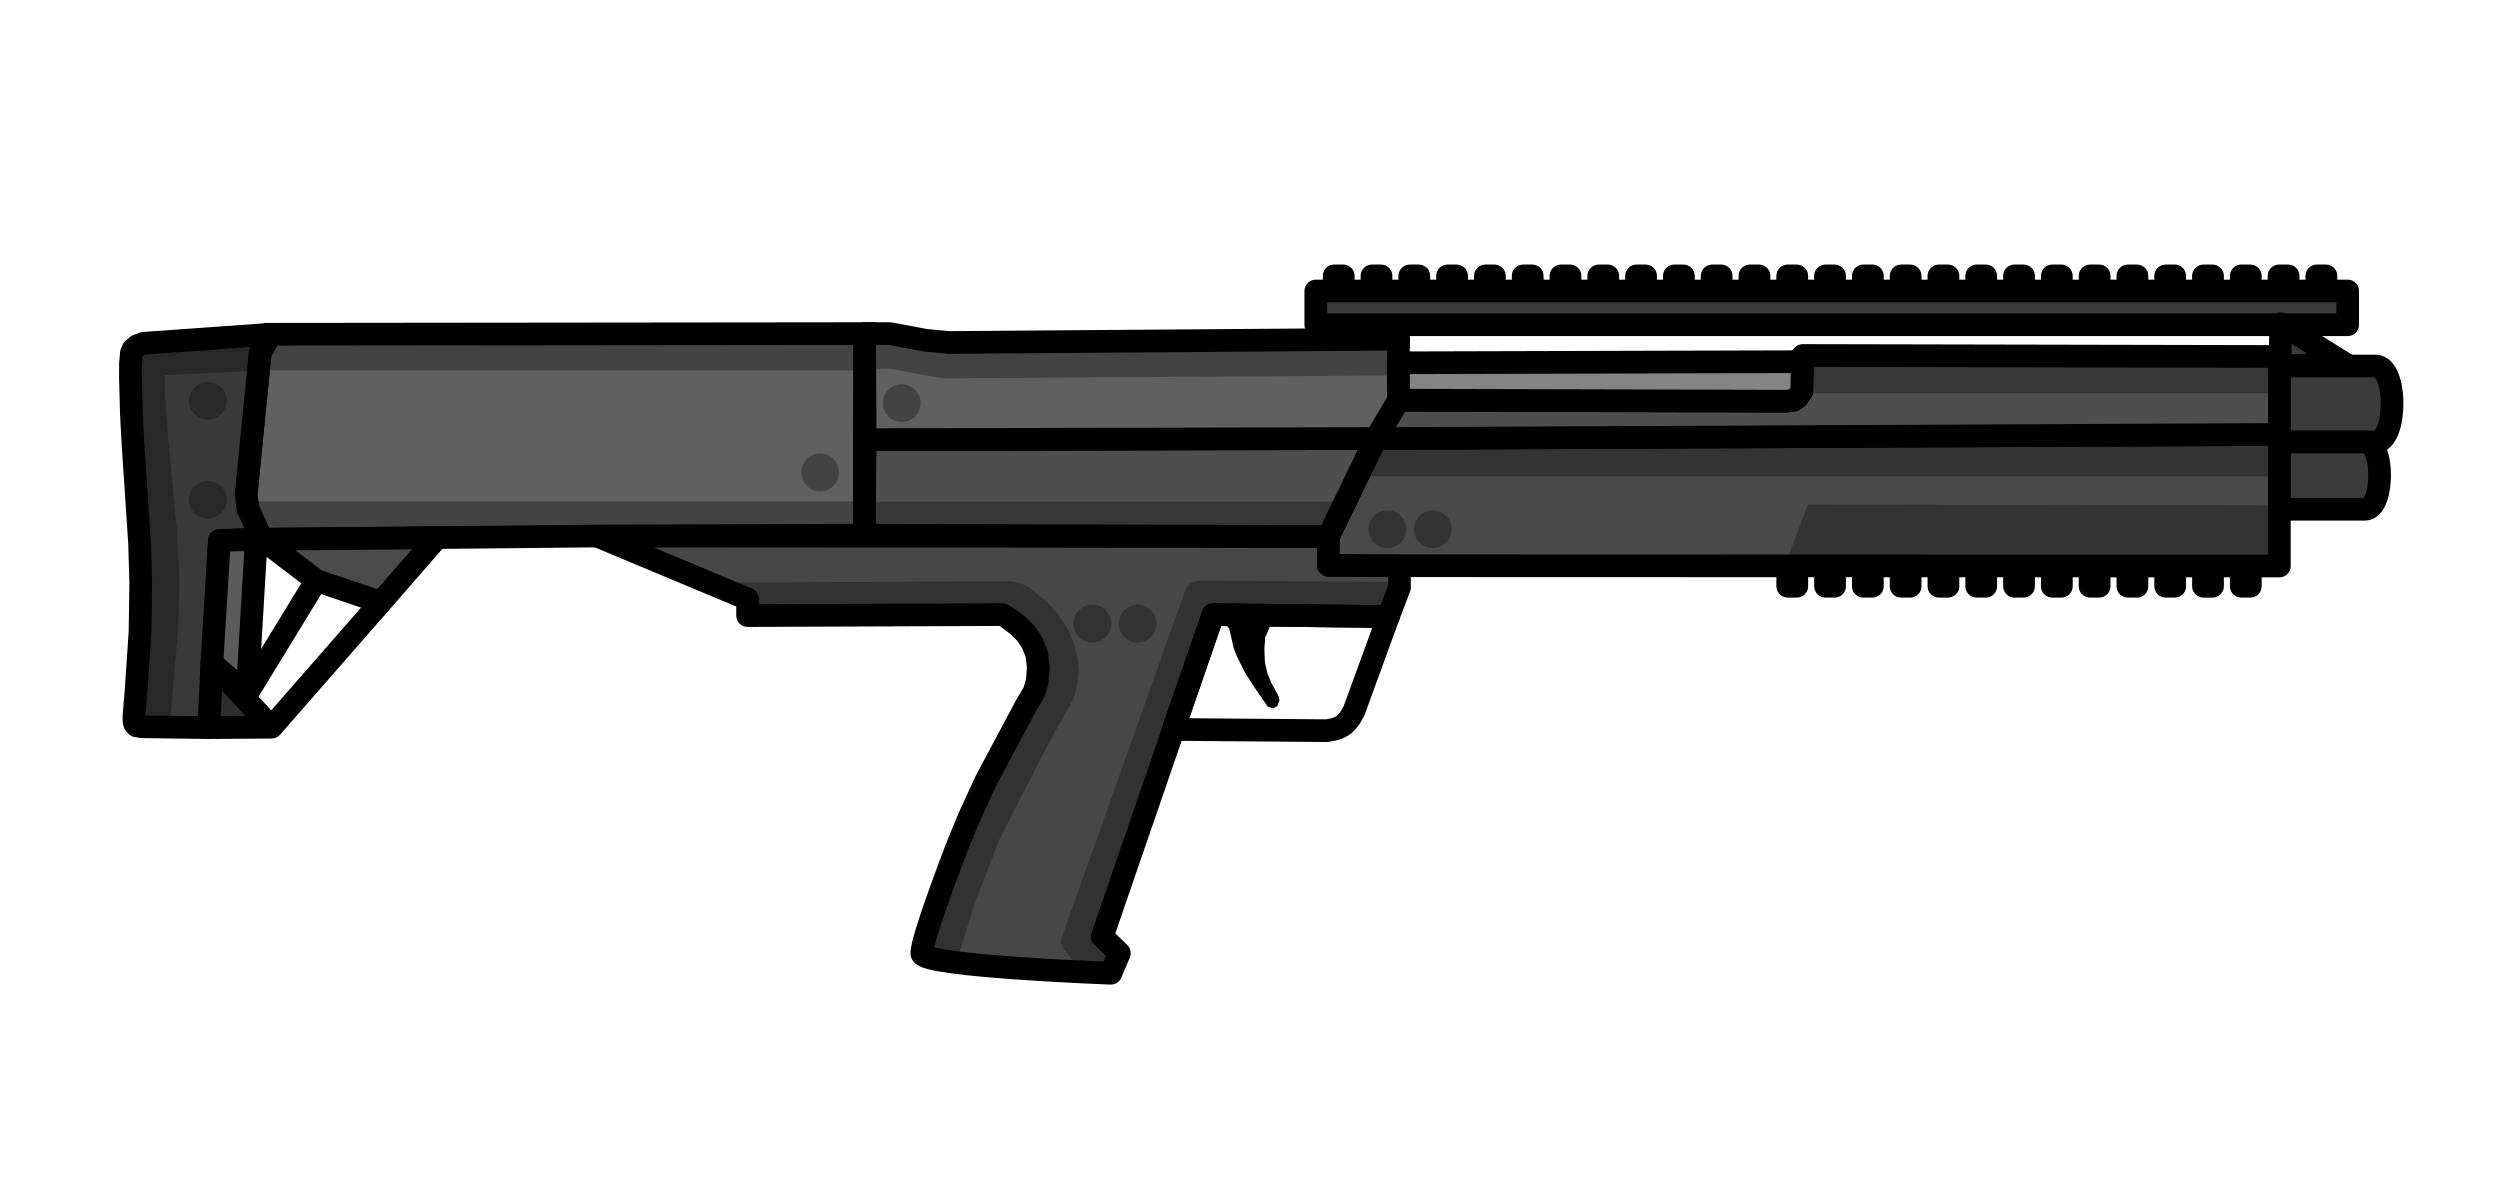 <?xml version="1.0" encoding="UTF-8" standalone="no"?>
<!-- Created with Inkscape (http://www.inkscape.org/) -->

<svg
   width="1250"
   height="600"
   viewBox="0 0 330.729 158.75"
   version="1.1"
   id="svg5"
   inkscape:version="1.1.1 (c3084ef, 2021-09-22)"
   sodipodi:docname="M4A1_loot copy.svg"
   xmlns:inkscape="http://www.inkscape.org/namespaces/inkscape"
   xmlns:sodipodi="http://sodipodi.sourceforge.net/DTD/sodipodi-0.dtd"
   xmlns="http://www.w3.org/2000/svg"
   xmlns:svg="http://www.w3.org/2000/svg">
  <sodipodi:namedview
     id="namedview7"
     pagecolor="#ffffff"
     bordercolor="#666666"
     borderopacity="1.0"
     inkscape:pageshadow="2"
     inkscape:pageopacity="0.0"
     inkscape:pagecheckerboard="0"
     inkscape:document-units="mm"
     showgrid="false"
     units="px"
     inkscape:zoom="0.55262464"
     inkscape:cx="565.48329"
     inkscape:cy="354.67112"
     inkscape:window-width="1440"
     inkscape:window-height="732"
     inkscape:window-x="0"
     inkscape:window-y="25"
     inkscape:window-maximized="1"
     inkscape:current-layer="layer1"
     showguides="false" />
  <defs
     id="defs2" />
  <g
     inkscape:label="Layer 1"
     inkscape:groupmode="layer"
     id="layer1">
    <path
       style="fill:#474747;stroke:#000000;stroke-width:3;stroke-linecap:butt;stroke-linejoin:round;stroke-opacity:1;stroke-miterlimit:4;stroke-dasharray:none;fill-opacity:1"
       d="m 145.818,123.892 2.266,2.199 -1.133,2.666 c 0,0 -24.792,-0.933 -24.992,-2.599 -0.2,-1.666 4.798,-14.528 4.798,-14.528 l 1.4,-3.399 2.266,-4.932 5.332,-9.997 1.066,-1.799 0.4,-1.4 0.133,-1.866 -0.2,-1.733 -0.6,-1.466 -0.8,-1.2 -1.066,-1.066 -1.599,-1.2 -0.533,-0.267 -33.655,0.133 v -2.199 l -19.927,-8.331 96.768,0.067 v 3.799 l 9.397,0.067 v 2.866 l -1.466,3.865 -23.192,-0.267 z"
       id="path2980" />
    <path
       style="fill:#000000;stroke:#000000;stroke-width:0;stroke-linecap:butt;stroke-linejoin:miter;stroke-opacity:1;stroke-miterlimit:4;stroke-dasharray:none;fill-opacity:0.3"
       d="m 142.454,127.623 -1.763,-2.125 -0.259,-0.486 -0.065,-0.389 0.065,-0.518 16.424,-46.163 0.292,-0.421 0.356,-0.324 0.551,-0.259 0.745,-0.13 26.564,0.194 -1.692,4.57 -23.192,-0.267 -14.662,42.586 1.133,4.865 z"
       id="path3202" />
    <path
       style="fill:#000000;stroke:#000000;stroke-width:0;stroke-linecap:butt;stroke-linejoin:miter;stroke-opacity:1;stroke-miterlimit:4;stroke-dasharray:none;fill-opacity:0.3"
       d="m 126.875,126.165 2.179,-6.917 3.174,-8.244 6.633,-12.934 3.222,-5.733 0.379,-1.469 0.237,-1.99 -0.095,-1.611 -0.569,-2.179 -0.663,-1.658 -1.516,-2.369 -1.421,-1.469 -2.416,-1.99 -1.327,-0.569 -1.232,-0.142 -38.612,0.19 4.052,2.158 v 2.199 l 34.189,0.133 4.065,4.932 -1.467,6.828 -14.024,33.259 z"
       id="path3343" />
    <path
       style="fill:none;stroke:#000000;stroke-width:3;stroke-linecap:butt;stroke-linejoin:round;stroke-opacity:1;stroke-miterlimit:4;stroke-dasharray:none;fill-opacity:1"
       d="m 183.672,81.573 -4.551,12.478 -0.408,0.735 -0.408,0.571 -0.571,0.571 -0.571,0.327 -0.735,0.245 -0.898,0.163 -20.329,-0.163 5.279,-15.194 z"
       id="path3527" />
    <ellipse
       style="fill:#000000;fill-opacity:0.3;fill-rule:evenodd;stroke:#5a5a5a;stroke-width:0;stroke-linecap:round;stroke-linejoin:round;stroke-miterlimit:4;stroke-dasharray:none;stroke-opacity:0.6;paint-order:markers fill stroke"
       id="path3828"
       cx="144.5"
       cy="82.5"
       rx="2.5"
       ry="2.5" />
    <ellipse
       style="fill:#000000;fill-opacity:0.3;fill-rule:evenodd;stroke:#5a5a5a;stroke-width:0;stroke-linecap:round;stroke-linejoin:round;stroke-miterlimit:4;stroke-dasharray:none;stroke-opacity:0.6;paint-order:markers fill stroke"
       id="path3828-0"
       cx="150.5"
       cy="82.5"
       rx="2.5"
       ry="2.5" />
    <path
       style="fill:#494949;stroke:#000000;stroke-width:3;stroke-linecap:butt;stroke-linejoin:round;stroke-opacity:1;stroke-miterlimit:4;stroke-dasharray:none;fill-opacity:1"
       d="m 175.741,70.976 6.264,-12.961 119.538,-0.54 V 74.88 l -116.406,-0.038 -9.397,-0.067 z"
       id="path4037" />
    <path
       style="fill:#000000;stroke:#000000;stroke-width:0;stroke-linecap:butt;stroke-linejoin:miter;stroke-opacity:1;stroke-miterlimit:4;stroke-dasharray:none;fill-opacity:0.3"
       d="m 236.35,74.225 2.805,-7.481 61.834,0.117 0.554,8.019 z"
       id="path4468" />
    <ellipse
       style="fill:#000000;fill-opacity:0.3;fill-rule:evenodd;stroke:#5a5a5a;stroke-width:0;stroke-linecap:round;stroke-linejoin:round;stroke-miterlimit:4;stroke-dasharray:none;stroke-opacity:0.6;paint-order:markers fill stroke"
       id="path3828-3"
       cx="183.551"
       cy="70.009"
       rx="2.5"
       ry="2.5" />
    <ellipse
       style="fill:#000000;fill-opacity:0.3;fill-rule:evenodd;stroke:#5a5a5a;stroke-width:0;stroke-linecap:round;stroke-linejoin:round;stroke-miterlimit:4;stroke-dasharray:none;stroke-opacity:0.6;paint-order:markers fill stroke"
       id="path3828-0-3"
       cx="189.551"
       cy="70.009"
       rx="2.5"
       ry="2.5" />
    <rect
       style="fill:#000000;fill-opacity:0.3;fill-rule:evenodd;stroke:#5a5a5a;stroke-width:0;stroke-linecap:round;stroke-linejoin:round;stroke-miterlimit:4;stroke-dasharray:none;stroke-opacity:0.6;paint-order:markers fill stroke"
       id="rect4883"
       width="120.703"
       height="5"
       x="180.606"
       y="58.015" />
    <path
       style="fill:#4e4e4e;stroke:#000000;stroke-width:3;stroke-linecap:butt;stroke-linejoin:round;stroke-opacity:1;stroke-miterlimit:4;stroke-dasharray:none;fill-opacity:1"
       d="m 182.006,58.015 3.013,-5.076 51.327,0.134 0.941,-0.134 0.537,-0.403 0.537,-0.806 0.134,-4.703 63.151,0.134 -0.103,10.314 z"
       id="path5080" />
    <rect
       style="fill:#000000;fill-opacity:0.3;fill-rule:evenodd;stroke:#5a5a5a;stroke-width:0;stroke-linecap:round;stroke-linejoin:round;stroke-miterlimit:4;stroke-dasharray:none;stroke-opacity:0.6;paint-order:markers fill stroke"
       id="rect5467"
       width="63.461"
       height="5"
       x="238.496"
       y="47.027" />
    <path
       style="fill:#848484;stroke:#000000;stroke-width:3;stroke-linecap:butt;stroke-linejoin:miter;stroke-opacity:1;stroke-miterlimit:4;stroke-dasharray:none;fill-opacity:1"
       d="m 185.019,52.939 -0.059,-4.944 53.475,-0.15 -0.073,3.885 -0.537,0.806 -0.537,0.403 -0.941,0.134 z"
       id="path5666" />
    <path
       style="fill:#4e4e4e;stroke:#000000;stroke-width:3;stroke-linecap:butt;stroke-linejoin:round;stroke-opacity:1;stroke-miterlimit:4;stroke-dasharray:none;fill-opacity:1"
       d="m 182.006,58.015 -67.547,0.153 -0.125,12.634 61.407,0.174 z"
       id="path6342" />
    <rect
       style="fill:#000000;fill-opacity:0.3;fill-rule:evenodd;stroke:#5a5a5a;stroke-width:0;stroke-linecap:round;stroke-linejoin:round;stroke-miterlimit:4;stroke-dasharray:none;stroke-opacity:0.6;paint-order:markers fill stroke"
       id="rect4883-3"
       width="62.903"
       height="4.431"
       x="114.334"
       y="66.371" />
    <path
       style="fill:#606060;stroke:#000000;stroke-width:3;stroke-linecap:butt;stroke-linejoin:round;stroke-opacity:1;stroke-miterlimit:4;stroke-dasharray:none;fill-opacity:1"
       d="m 114.459,58.168 -0.09,-14.033 h 3.372 l 4.692,0.88 3.079,0.293 59.53,-0.44 -0.083,3.127 0.059,4.944 -3.013,5.076 z"
       id="path6746" />
    <path
       style="fill:#000000;stroke:#000000;stroke-width:0;stroke-linecap:butt;stroke-linejoin:miter;stroke-opacity:1;stroke-miterlimit:4;stroke-dasharray:none;fill-opacity:0.3"
       d="m 184.294,49.675 -58.585,0.371 h -0.52 l -0.965,-0.074 -6.534,-1.188 -3.49,0.074 0.169,-4.723 9.558,1.308 61.116,-0.575 z"
       id="path6979" />
    <ellipse
       style="fill:#000000;fill-opacity:0.3;fill-rule:evenodd;stroke:#5a5a5a;stroke-width:0;stroke-linecap:round;stroke-linejoin:round;stroke-miterlimit:4;stroke-dasharray:none;stroke-opacity:0.6;paint-order:markers fill stroke"
       id="path3828-0-3-7"
       cx="119.294"
       cy="53.328"
       rx="2.5"
       ry="2.5" />
    <path
       style="fill:#606060;stroke:#000000;stroke-width:3;stroke-linecap:butt;stroke-linejoin:miter;stroke-opacity:1;stroke-miterlimit:4;stroke-dasharray:none;fill-opacity:1"
       d="m 78.974,70.91 -44.308,0.426 -1.266,-2.067 -0.596,-1.96 -0.256,-1.789 1.874,-18.83 1.363,-2.471 78.584,-0.085 -0.035,26.667 z"
       id="path7328" />
    <rect
       style="fill:#000000;fill-opacity:0.3;fill-rule:evenodd;stroke:#5a5a5a;stroke-width:0;stroke-linecap:round;stroke-linejoin:round;stroke-miterlimit:4;stroke-dasharray:none;stroke-opacity:0.6;paint-order:markers fill stroke"
       id="rect4883-3-5"
       width="79.512"
       height="5"
       x="33.907"
       y="66.336" />
    <rect
       style="fill:#000000;fill-opacity:0.3;fill-rule:evenodd;stroke:#5a5a5a;stroke-width:0;stroke-linecap:round;stroke-linejoin:round;stroke-miterlimit:4;stroke-dasharray:none;stroke-opacity:0.6;paint-order:markers fill stroke"
       id="rect4883-3-5-1"
       width="78.439"
       height="5"
       x="34.98"
       y="44" />
    <ellipse
       style="fill:#000000;fill-opacity:0.3;fill-rule:evenodd;stroke:#5a5a5a;stroke-width:0;stroke-linecap:round;stroke-linejoin:round;stroke-miterlimit:4;stroke-dasharray:none;stroke-opacity:0.6;paint-order:markers fill stroke"
       id="path3828-0-3-7-8"
       cx="108.5"
       cy="62.5"
       rx="2.5"
       ry="2.5" />
    <path
       style="fill:#4b4b4b;stroke:#000000;stroke-width:3;stroke-linecap:butt;stroke-linejoin:round;stroke-opacity:1;stroke-miterlimit:4;stroke-dasharray:none;fill-opacity:1"
       d="m 57.802,71.151 -7.432,8.533 -8.533,-2.89 -7.172,-5.458 z"
       id="path7902" />
    <path
       style="fill:#393939;stroke:#000000;stroke-width:3;stroke-linecap:butt;stroke-linejoin:round;stroke-opacity:1;stroke-miterlimit:4;stroke-dasharray:none;fill-opacity:1"
       d="m 35.785,44.22 -16.793,1.196 -0.839,0.323 -0.557,0.464 -0.216,0.495 -0.124,1.454 v 2.01 l 0.124,4.577 0.216,4.051 0.495,7.453 0.371,5.598 0.155,5.226 -0.093,6.494 -0.526,7.824 -0.278,3.309 v 0.68 l 0.093,0.371 0.247,0.278 0.742,0.124 8.835,0.112 1.39,-24.747 5.637,-0.177 -1.862,-4.026 -0.256,-1.789 1.874,-18.83 z"
       id="path8102" />
    <path
       style="fill:#2e2e2e;stroke:#000000;stroke-width:3;stroke-linecap:butt;stroke-linejoin:round;stroke-opacity:1;stroke-miterlimit:4;stroke-dasharray:none;fill-opacity:1"
       d="M 27.638,96.26 35.923,96.203 28.027,87.751 Z"
       id="path8269" />
    <path
       style="fill:none;stroke:#000000;stroke-width:3;stroke-linecap:butt;stroke-linejoin:miter;stroke-opacity:1;stroke-miterlimit:4;stroke-dasharray:none"
       d="M 35.923,96.203 50.37,79.684"
       id="path8436" />
    <path
       style="fill:none;stroke:#000000;stroke-width:3;stroke-linecap:butt;stroke-linejoin:miter;stroke-opacity:1;stroke-miterlimit:4;stroke-dasharray:none"
       d="M 41.837,76.794 32.698,91.755"
       id="path8537" />
    <path
       style="fill:#5b5b5b;stroke:#000000;stroke-width:3;stroke-linecap:butt;stroke-linejoin:round;stroke-opacity:1;stroke-miterlimit:4;stroke-dasharray:none;fill-opacity:1"
       d="M 33.907,71.336 32.698,91.755 28.027,87.751 29.028,71.513 Z"
       id="path8798" />
    <path
       style="fill:#000000;stroke:#000000;stroke-width:0;stroke-linecap:butt;stroke-linejoin:miter;stroke-opacity:1;stroke-miterlimit:4;stroke-dasharray:none;fill-opacity:0.3"
       d="m 22.548,95.084 0.954,-11.214 0.239,-6.562 -0.358,-7.397 -1.074,-11.334 -0.477,-6.204 v -2.744 l 13.148,-0.63 v -5 l -16.827,1.739 -0.093,50.285 z"
       id="path8932" />
    <ellipse
       style="fill:#000000;fill-opacity:0.3;fill-rule:evenodd;stroke:#5a5a5a;stroke-width:0;stroke-linecap:round;stroke-linejoin:round;stroke-miterlimit:4;stroke-dasharray:none;stroke-opacity:0.6;paint-order:markers fill stroke"
       id="path3828-0-3-7-8-2"
       cx="27.5"
       cy="53.017"
       rx="2.5"
       ry="2.5" />
    <ellipse
       style="fill:#000000;fill-opacity:0.3;fill-rule:evenodd;stroke:#5a5a5a;stroke-width:0;stroke-linecap:round;stroke-linejoin:round;stroke-miterlimit:4;stroke-dasharray:none;stroke-opacity:0.6;paint-order:markers fill stroke"
       id="path3828-0-3-7-8-2-2"
       cx="27.5"
       cy="66.109"
       rx="2.5"
       ry="2.5" />
    <path
       style="fill:#3b3b3b;fill-opacity:1;stroke:#000000;stroke-width:3;stroke-linecap:butt;stroke-linejoin:round;stroke-miterlimit:4;stroke-dasharray:none;stroke-opacity:1"
       d="m 301.563,48.417 h 12.688 c 2.976,0 2.897,10.048 0,10.048 h -12.688 z"
       id="path10208"
       sodipodi:nodetypes="csscc" />
    <path
       style="fill:#3b3b3b;fill-opacity:1;stroke:#000000;stroke-width:3;stroke-linecap:butt;stroke-linejoin:round;stroke-miterlimit:4;stroke-dasharray:none;stroke-opacity:1"
       d="m 301.563,58.464 h 11.286 c 2.647,0 2.576,8.909 0,8.909 h -11.286 z"
       id="path10208-6"
       sodipodi:nodetypes="csscc" />
    <rect
       style="fill:#3b3b3b;fill-opacity:1;fill-rule:evenodd;stroke:#000000;stroke-width:3;stroke-linecap:round;stroke-linejoin:round;stroke-miterlimit:4;stroke-dasharray:none;stroke-opacity:1;paint-order:markers fill stroke"
       id="rect11043"
       width="1.199"
       height="2.056"
       x="176.5"
       y="36.5" />
    <rect
       style="fill:#3b3b3b;fill-opacity:1;fill-rule:evenodd;stroke:#000000;stroke-width:3;stroke-linecap:round;stroke-linejoin:round;stroke-miterlimit:4;stroke-dasharray:none;stroke-opacity:1;paint-order:markers fill stroke"
       id="rect11043-3"
       width="1.199"
       height="2.056"
       x="181.5"
       y="36.5" />
    <rect
       style="fill:#3b3b3b;fill-opacity:1;fill-rule:evenodd;stroke:#000000;stroke-width:3;stroke-linecap:round;stroke-linejoin:round;stroke-miterlimit:4;stroke-dasharray:none;stroke-opacity:1;paint-order:markers fill stroke"
       id="rect11043-2"
       width="1.199"
       height="2.056"
       x="186.5"
       y="36.5" />
    <rect
       style="fill:#3b3b3b;fill-opacity:1;fill-rule:evenodd;stroke:#000000;stroke-width:3;stroke-linecap:round;stroke-linejoin:round;stroke-miterlimit:4;stroke-dasharray:none;stroke-opacity:1;paint-order:markers fill stroke"
       id="rect11043-3-3"
       width="1.199"
       height="2.056"
       x="191.5"
       y="36.5" />
    <rect
       style="fill:#3b3b3b;fill-opacity:1;fill-rule:evenodd;stroke:#000000;stroke-width:3;stroke-linecap:round;stroke-linejoin:round;stroke-miterlimit:4;stroke-dasharray:none;stroke-opacity:1;paint-order:markers fill stroke"
       id="rect11043-8"
       width="1.199"
       height="2.056"
       x="196.5"
       y="36.5" />
    <rect
       style="fill:#3b3b3b;fill-opacity:1;fill-rule:evenodd;stroke:#000000;stroke-width:3;stroke-linecap:round;stroke-linejoin:round;stroke-miterlimit:4;stroke-dasharray:none;stroke-opacity:1;paint-order:markers fill stroke"
       id="rect11043-3-7"
       width="1.199"
       height="2.056"
       x="201.5"
       y="36.5" />
    <rect
       style="fill:#3b3b3b;fill-opacity:1;fill-rule:evenodd;stroke:#000000;stroke-width:3;stroke-linecap:round;stroke-linejoin:round;stroke-miterlimit:4;stroke-dasharray:none;stroke-opacity:1;paint-order:markers fill stroke"
       id="rect11043-2-2"
       width="1.199"
       height="2.056"
       x="206.5"
       y="36.5" />
    <rect
       style="fill:#3b3b3b;fill-opacity:1;fill-rule:evenodd;stroke:#000000;stroke-width:3;stroke-linecap:round;stroke-linejoin:round;stroke-miterlimit:4;stroke-dasharray:none;stroke-opacity:1;paint-order:markers fill stroke"
       id="rect11043-3-3-1"
       width="1.199"
       height="2.056"
       x="211.5"
       y="36.5" />
    <rect
       style="fill:#3b3b3b;fill-opacity:1;fill-rule:evenodd;stroke:#000000;stroke-width:3;stroke-linecap:round;stroke-linejoin:round;stroke-miterlimit:4;stroke-dasharray:none;stroke-opacity:1;paint-order:markers fill stroke"
       id="rect11043-8-0"
       width="1.199"
       height="2.056"
       x="216.5"
       y="36.5" />
    <rect
       style="fill:#3b3b3b;fill-opacity:1;fill-rule:evenodd;stroke:#000000;stroke-width:3;stroke-linecap:round;stroke-linejoin:round;stroke-miterlimit:4;stroke-dasharray:none;stroke-opacity:1;paint-order:markers fill stroke"
       id="rect11043-3-7-8"
       width="1.199"
       height="2.056"
       x="221.5"
       y="36.5" />
    <rect
       style="fill:#3b3b3b;fill-opacity:1;fill-rule:evenodd;stroke:#000000;stroke-width:3;stroke-linecap:round;stroke-linejoin:round;stroke-miterlimit:4;stroke-dasharray:none;stroke-opacity:1;paint-order:markers fill stroke"
       id="rect11043-2-2-7"
       width="1.199"
       height="2.056"
       x="226.5"
       y="36.5" />
    <rect
       style="fill:#3b3b3b;fill-opacity:1;fill-rule:evenodd;stroke:#000000;stroke-width:3;stroke-linecap:round;stroke-linejoin:round;stroke-miterlimit:4;stroke-dasharray:none;stroke-opacity:1;paint-order:markers fill stroke"
       id="rect11043-3-3-1-2"
       width="1.199"
       height="2.056"
       x="231.5"
       y="36.5" />
    <rect
       style="fill:#3b3b3b;fill-opacity:1;fill-rule:evenodd;stroke:#000000;stroke-width:3;stroke-linecap:round;stroke-linejoin:round;stroke-miterlimit:4;stroke-dasharray:none;stroke-opacity:1;paint-order:markers fill stroke"
       id="rect11043-8-0-1"
       width="1.199"
       height="2.056"
       x="236.5"
       y="36.5" />
    <rect
       style="fill:#3b3b3b;fill-opacity:1;fill-rule:evenodd;stroke:#000000;stroke-width:3;stroke-linecap:round;stroke-linejoin:round;stroke-miterlimit:4;stroke-dasharray:none;stroke-opacity:1;paint-order:markers fill stroke"
       id="rect11043-3-7-8-7"
       width="1.199"
       height="2.056"
       x="241.5"
       y="36.5" />
    <rect
       style="fill:#3b3b3b;fill-opacity:1;fill-rule:evenodd;stroke:#000000;stroke-width:3;stroke-linecap:round;stroke-linejoin:round;stroke-miterlimit:4;stroke-dasharray:none;stroke-opacity:1;paint-order:markers fill stroke"
       id="rect11043-2-2-7-4"
       width="1.199"
       height="2.056"
       x="246.5"
       y="36.5" />
    <rect
       style="fill:#3b3b3b;fill-opacity:1;fill-rule:evenodd;stroke:#000000;stroke-width:3;stroke-linecap:round;stroke-linejoin:round;stroke-miterlimit:4;stroke-dasharray:none;stroke-opacity:1;paint-order:markers fill stroke"
       id="rect11043-3-3-1-2-4"
       width="1.199"
       height="2.056"
       x="251.5"
       y="36.5" />
    <rect
       style="fill:#3b3b3b;fill-opacity:1;fill-rule:evenodd;stroke:#000000;stroke-width:3;stroke-linecap:round;stroke-linejoin:round;stroke-miterlimit:4;stroke-dasharray:none;stroke-opacity:1;paint-order:markers fill stroke"
       id="rect11043-8-0-1-7"
       width="1.199"
       height="2.056"
       x="256.5"
       y="36.5" />
    <rect
       style="fill:#3b3b3b;fill-opacity:1;fill-rule:evenodd;stroke:#000000;stroke-width:3;stroke-linecap:round;stroke-linejoin:round;stroke-miterlimit:4;stroke-dasharray:none;stroke-opacity:1;paint-order:markers fill stroke"
       id="rect11043-3-7-8-7-5"
       width="1.199"
       height="2.056"
       x="261.5"
       y="36.5" />
    <rect
       style="fill:#3b3b3b;fill-opacity:1;fill-rule:evenodd;stroke:#000000;stroke-width:3;stroke-linecap:round;stroke-linejoin:round;stroke-miterlimit:4;stroke-dasharray:none;stroke-opacity:1;paint-order:markers fill stroke"
       id="rect11043-2-2-7-4-2"
       width="1.199"
       height="2.056"
       x="266.5"
       y="36.5" />
    <rect
       style="fill:#3b3b3b;fill-opacity:1;fill-rule:evenodd;stroke:#000000;stroke-width:3;stroke-linecap:round;stroke-linejoin:round;stroke-miterlimit:4;stroke-dasharray:none;stroke-opacity:1;paint-order:markers fill stroke"
       id="rect11043-3-3-1-2-4-0"
       width="1.199"
       height="2.056"
       x="271.5"
       y="36.5" />
    <rect
       style="fill:#3b3b3b;fill-opacity:1;fill-rule:evenodd;stroke:#000000;stroke-width:3;stroke-linecap:round;stroke-linejoin:round;stroke-miterlimit:4;stroke-dasharray:none;stroke-opacity:1;paint-order:markers fill stroke"
       id="rect11043-8-0-1-7-6"
       width="1.199"
       height="2.056"
       x="276.5"
       y="36.5" />
    <rect
       style="fill:#3b3b3b;fill-opacity:1;fill-rule:evenodd;stroke:#000000;stroke-width:3;stroke-linecap:round;stroke-linejoin:round;stroke-miterlimit:4;stroke-dasharray:none;stroke-opacity:1;paint-order:markers fill stroke"
       id="rect11043-3-7-8-7-5-3"
       width="1.199"
       height="2.056"
       x="281.5"
       y="36.5" />
    <rect
       style="fill:#3b3b3b;fill-opacity:1;fill-rule:evenodd;stroke:#000000;stroke-width:3;stroke-linecap:round;stroke-linejoin:round;stroke-miterlimit:4;stroke-dasharray:none;stroke-opacity:1;paint-order:markers fill stroke"
       id="rect11043-2-2-7-4-2-6"
       width="1.199"
       height="2.056"
       x="286.5"
       y="36.5" />
    <rect
       style="fill:#3b3b3b;fill-opacity:1;fill-rule:evenodd;stroke:#000000;stroke-width:3;stroke-linecap:round;stroke-linejoin:round;stroke-miterlimit:4;stroke-dasharray:none;stroke-opacity:1;paint-order:markers fill stroke"
       id="rect11043-3-3-1-2-4-0-3"
       width="1.199"
       height="2.056"
       x="291.5"
       y="36.5" />
    <rect
       style="fill:#3b3b3b;fill-opacity:1;fill-rule:evenodd;stroke:#000000;stroke-width:3;stroke-linecap:round;stroke-linejoin:round;stroke-miterlimit:4;stroke-dasharray:none;stroke-opacity:1;paint-order:markers fill stroke"
       id="rect11043-8-0-1-7-6-7"
       width="1.199"
       height="2.056"
       x="296.5"
       y="36.5" />
    <rect
       style="fill:#3b3b3b;fill-opacity:1;fill-rule:evenodd;stroke:#000000;stroke-width:3;stroke-linecap:round;stroke-linejoin:round;stroke-miterlimit:4;stroke-dasharray:none;stroke-opacity:1;paint-order:markers fill stroke"
       id="rect11043-8-0-1-9"
       width="1.199"
       height="2.056"
       x="236.5"
       y="75.5" />
    <rect
       style="fill:#3b3b3b;fill-opacity:1;fill-rule:evenodd;stroke:#000000;stroke-width:3;stroke-linecap:round;stroke-linejoin:round;stroke-miterlimit:4;stroke-dasharray:none;stroke-opacity:1;paint-order:markers fill stroke"
       id="rect11043-3-7-8-7-2"
       width="1.199"
       height="2.056"
       x="241.5"
       y="75.5" />
    <rect
       style="fill:#3b3b3b;fill-opacity:1;fill-rule:evenodd;stroke:#000000;stroke-width:3;stroke-linecap:round;stroke-linejoin:round;stroke-miterlimit:4;stroke-dasharray:none;stroke-opacity:1;paint-order:markers fill stroke"
       id="rect11043-2-2-7-4-8"
       width="1.199"
       height="2.056"
       x="246.5"
       y="75.5" />
    <rect
       style="fill:#3b3b3b;fill-opacity:1;fill-rule:evenodd;stroke:#000000;stroke-width:3;stroke-linecap:round;stroke-linejoin:round;stroke-miterlimit:4;stroke-dasharray:none;stroke-opacity:1;paint-order:markers fill stroke"
       id="rect11043-3-3-1-2-4-7"
       width="1.199"
       height="2.056"
       x="251.5"
       y="75.5" />
    <rect
       style="fill:#3b3b3b;fill-opacity:1;fill-rule:evenodd;stroke:#000000;stroke-width:3;stroke-linecap:round;stroke-linejoin:round;stroke-miterlimit:4;stroke-dasharray:none;stroke-opacity:1;paint-order:markers fill stroke"
       id="rect11043-8-0-1-7-3"
       width="1.199"
       height="2.056"
       x="256.5"
       y="75.5" />
    <rect
       style="fill:#3b3b3b;fill-opacity:1;fill-rule:evenodd;stroke:#000000;stroke-width:3;stroke-linecap:round;stroke-linejoin:round;stroke-miterlimit:4;stroke-dasharray:none;stroke-opacity:1;paint-order:markers fill stroke"
       id="rect11043-3-7-8-7-5-7"
       width="1.199"
       height="2.056"
       x="261.5"
       y="75.5" />
    <rect
       style="fill:#3b3b3b;fill-opacity:1;fill-rule:evenodd;stroke:#000000;stroke-width:3;stroke-linecap:round;stroke-linejoin:round;stroke-miterlimit:4;stroke-dasharray:none;stroke-opacity:1;paint-order:markers fill stroke"
       id="rect11043-2-2-7-4-2-8"
       width="1.199"
       height="2.056"
       x="266.5"
       y="75.5" />
    <rect
       style="fill:#3b3b3b;fill-opacity:1;fill-rule:evenodd;stroke:#000000;stroke-width:3;stroke-linecap:round;stroke-linejoin:round;stroke-miterlimit:4;stroke-dasharray:none;stroke-opacity:1;paint-order:markers fill stroke"
       id="rect11043-3-3-1-2-4-0-5"
       width="1.199"
       height="2.056"
       x="271.5"
       y="75.5" />
    <rect
       style="fill:#3b3b3b;fill-opacity:1;fill-rule:evenodd;stroke:#000000;stroke-width:3;stroke-linecap:round;stroke-linejoin:round;stroke-miterlimit:4;stroke-dasharray:none;stroke-opacity:1;paint-order:markers fill stroke"
       id="rect11043-8-0-1-7-6-0"
       width="1.199"
       height="2.056"
       x="276.5"
       y="75.5" />
    <rect
       style="fill:#3b3b3b;fill-opacity:1;fill-rule:evenodd;stroke:#000000;stroke-width:3;stroke-linecap:round;stroke-linejoin:round;stroke-miterlimit:4;stroke-dasharray:none;stroke-opacity:1;paint-order:markers fill stroke"
       id="rect11043-3-7-8-7-5-3-2"
       width="1.199"
       height="2.056"
       x="281.5"
       y="75.5" />
    <rect
       style="fill:#3b3b3b;fill-opacity:1;fill-rule:evenodd;stroke:#000000;stroke-width:3;stroke-linecap:round;stroke-linejoin:round;stroke-miterlimit:4;stroke-dasharray:none;stroke-opacity:1;paint-order:markers fill stroke"
       id="rect11043-2-2-7-4-2-6-9"
       width="1.199"
       height="2.056"
       x="286.5"
       y="75.5" />
    <rect
       style="fill:#3b3b3b;fill-opacity:1;fill-rule:evenodd;stroke:#000000;stroke-width:3;stroke-linecap:round;stroke-linejoin:round;stroke-miterlimit:4;stroke-dasharray:none;stroke-opacity:1;paint-order:markers fill stroke"
       id="rect11043-3-3-1-2-4-0-3-9"
       width="1.199"
       height="2.056"
       x="291.5"
       y="75.5" />
    <rect
       style="fill:#3b3b3b;fill-opacity:1;fill-rule:evenodd;stroke:#000000;stroke-width:3;stroke-linecap:round;stroke-linejoin:round;stroke-miterlimit:4;stroke-dasharray:none;stroke-opacity:1;paint-order:markers fill stroke"
       id="rect11043-8-0-1-7-6-7-2"
       width="1.199"
       height="2.056"
       x="296.5"
       y="75.5" />
    <rect
       style="fill:#3b3b3b;fill-opacity:1;fill-rule:evenodd;stroke:#000000;stroke-width:3;stroke-linecap:round;stroke-linejoin:round;stroke-miterlimit:4;stroke-dasharray:none;stroke-opacity:1;paint-order:markers fill stroke"
       id="rect11043-3-7-8-7-5-3-8"
       width="1.199"
       height="2.056"
       x="301.5"
       y="36.5" />
    <rect
       style="fill:#3b3b3b;fill-opacity:1;fill-rule:evenodd;stroke:#000000;stroke-width:3;stroke-linecap:round;stroke-linejoin:round;stroke-miterlimit:4;stroke-dasharray:none;stroke-opacity:1;paint-order:markers fill stroke"
       id="rect11043-2-2-7-4-2-6-6"
       width="1.199"
       height="2.056"
       x="306.5"
       y="36.5" />
    <rect
       style="fill:#3b3b3b;fill-opacity:1;fill-rule:evenodd;stroke:#000000;stroke-width:3;stroke-linecap:round;stroke-linejoin:round;stroke-miterlimit:4;stroke-dasharray:none;stroke-opacity:1;paint-order:markers fill stroke"
       id="rect10838"
       width="136.51"
       height="4.465"
       x="174.068"
       y="38.495" />
    <path
       style="fill:#3b3b3b;stroke:#000000;stroke-width:3;stroke-linecap:butt;stroke-linejoin:round;stroke-opacity:1;stroke-miterlimit:4;stroke-dasharray:none;fill-opacity:1"
       d="m 301.647,47.162 0.069,-4.329 8.567,5.311 -8.719,0.272 z"
       id="path10953" />
    <path
       style="fill:#000000;fill-opacity:1;stroke:#000000;stroke-width:0.544;stroke-linecap:butt;stroke-linejoin:miter;stroke-miterlimit:4;stroke-dasharray:none;stroke-opacity:1"
       d="m 162.893,83.112 0.548,2.443 0.405,1.097 1.1,2.214 1.38,2.126 1.568,2.267 0.536,0.154 0.325,-0.202 0.228,-0.572 -0.108,-0.478 -0.929,-1.689 -0.542,-1.299 -0.331,-1.487 -0.08,-1.844 0.119,-1.595 1.254,-2.875 -6.823,-0.116 z"
       id="path1243" />
  </g>
</svg>

